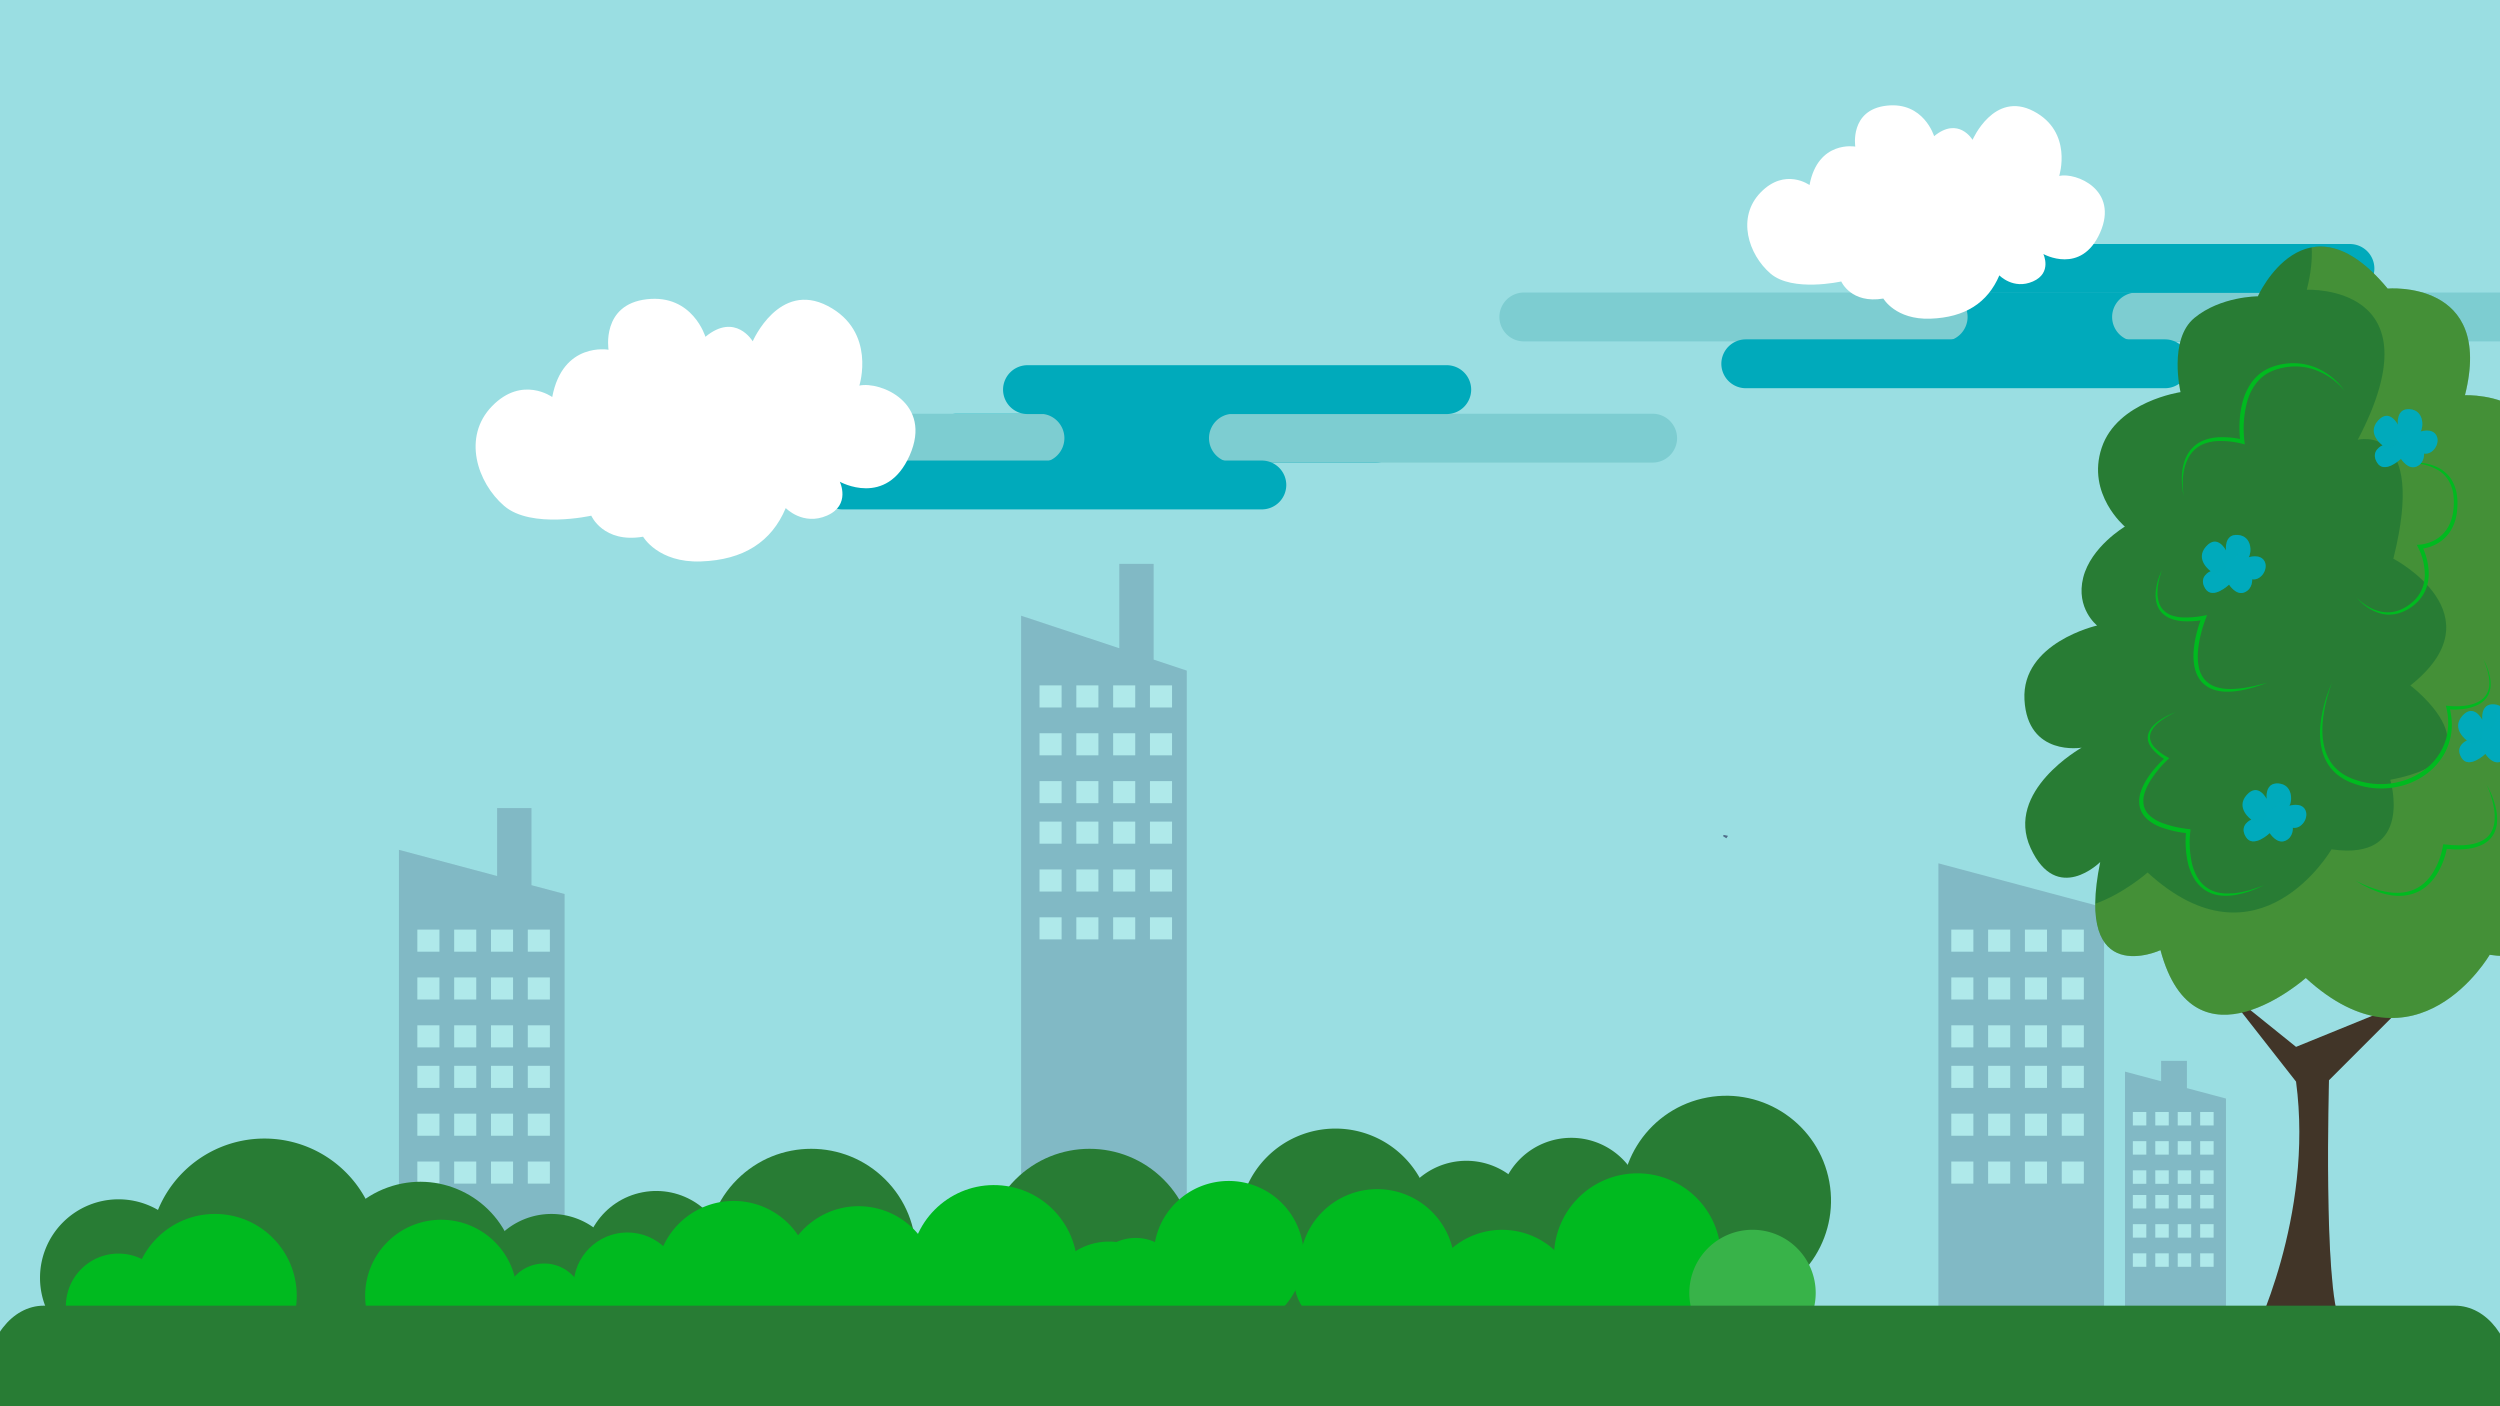 <svg xmlns="http://www.w3.org/2000/svg" viewBox="0 0 1920 1080">
  <defs>
    <style>
      .c5a10310-a61f-4dbc-aa3f-4a4ad401514a {
        isolation: isolate;
      }

      .\35 58c05f9-11e3-400e-ba5f-11db24a7b49f {
        fill: #9adee2;
      }

      .c00eb71b-bf95-4cd6-82c7-2b64594f4d4a, .fd1ff0b1-56a1-487a-b6c1-c5acc7be7b2f {
        fill: #0ab;
      }

      .\34 b6da9e8-1c5e-442c-9096-b0a45674c312 {
        fill: #7dcdd1;
      }

      .\36 4347033-4b63-45e6-90ce-6a56b3618590, .e07cfb1e-9eef-497c-aeba-10e71c71089c {
        fill: #4f6d89;
      }

      .\36 4347033-4b63-45e6-90ce-6a56b3618590 {
        opacity: 0.33;
      }

      .ddd79a17-4bff-4557-a6ca-ded2951bdd13 {
        fill: #afe9ea;
      }

      .ffbc36f5-f573-49bf-afa8-9339daedc1bc {
        fill: #413528;
      }

      .\32 413e3ab-b6c2-4108-a423-22d00b47a989 {
        opacity: 0.2;
      }

      .\32 413e3ab-b6c2-4108-a423-22d00b47a989, .ee08ff33-4505-422a-8443-b3f844d49d83, .fd1ff0b1-56a1-487a-b6c1-c5acc7be7b2f {
        mix-blend-mode: multiply;
      }

      .\36 e50dcba-7b45-4866-bba4-0764bb038dba {
        fill: #287c34;
      }

      .ee08ff33-4505-422a-8443-b3f844d49d83 {
        fill: #81bc3e;
        opacity: 0.31;
      }

      .c34d66f3-fc64-40b6-8773-1f20ee001935 {
        fill: #00ba1f;
      }

      .fd1ff0b1-56a1-487a-b6c1-c5acc7be7b2f {
        opacity: 0.32;
      }

      .\34 8f3b614-5bfa-4274-b0d8-6adbbaf8dea0 {
        fill: #38b349;
      }

      .\35 29e251c-8715-4a2f-81c8-9b79c2887a26 {
        fill: #fff;
      }
    </style>
  </defs>
  <title>background</title>
  <g class="c5a10310-a61f-4dbc-aa3f-4a4ad401514a">
    <g id="8aae57c0-b800-499a-8571-d00e872187fd" data-name="BACKGROUND">
      <rect class="558c05f9-11e3-400e-ba5f-11db24a7b49f" width="1920" height="1091.43"/>
      <path class="c00eb71b-bf95-4cd6-82c7-2b64594f4d4a" d="M1750.3,262.19h-322a18.81,18.81,0,0,1-18.76-18.76h0a18.82,18.82,0,0,1,18.76-18.76h322a18.82,18.82,0,0,1,18.76,18.76h0A18.81,18.81,0,0,1,1750.3,262.19Z"/>
      <path class="4b6da9e8-1c5e-442c-9096-b0a45674c312" d="M1492.35,262.19H1170.29a18.81,18.81,0,0,1-18.76-18.76h0a18.82,18.82,0,0,1,18.76-18.76h322.06a18.83,18.83,0,0,1,18.76,18.76h0A18.82,18.82,0,0,1,1492.35,262.19Z"/>
      <path class="4b6da9e8-1c5e-442c-9096-b0a45674c312" d="M1962.92,262.19H1640.87a18.81,18.81,0,0,1-18.76-18.76h0a18.82,18.82,0,0,1,18.76-18.76h322.05a18.82,18.82,0,0,1,18.76,18.76h0A18.81,18.81,0,0,1,1962.92,262.19Z"/>
      <path class="c00eb71b-bf95-4cd6-82c7-2b64594f4d4a" d="M1662.75,298.15h-322a18.81,18.81,0,0,1-18.76-18.76h0a18.81,18.81,0,0,1,18.76-18.76h322a18.81,18.81,0,0,1,18.76,18.76h0A18.81,18.81,0,0,1,1662.75,298.15Z"/>
      <path class="c00eb71b-bf95-4cd6-82c7-2b64594f4d4a" d="M1804.76,224.93h-322A18.81,18.81,0,0,1,1464,206.17h0a18.82,18.82,0,0,1,18.76-18.76h322a18.82,18.82,0,0,1,18.76,18.76h0A18.81,18.81,0,0,1,1804.76,224.93Z"/>
      <path class="c00eb71b-bf95-4cd6-82c7-2b64594f4d4a" d="M1056.65,355.27H734.6a18.82,18.82,0,0,1-18.76-18.76h0a18.82,18.82,0,0,1,18.76-18.77h322.05a18.83,18.83,0,0,1,18.77,18.77h0A18.83,18.83,0,0,1,1056.65,355.27Z"/>
      <path class="4b6da9e8-1c5e-442c-9096-b0a45674c312" d="M798.7,355.27H476.64a18.83,18.83,0,0,1-18.76-18.76h0a18.83,18.83,0,0,1,18.76-18.77H798.7a18.82,18.82,0,0,1,18.76,18.77h0A18.82,18.82,0,0,1,798.7,355.27Z"/>
      <path class="4b6da9e8-1c5e-442c-9096-b0a45674c312" d="M1269.27,355.27h-322a18.82,18.82,0,0,1-18.76-18.76h0a18.82,18.82,0,0,1,18.76-18.77h322A18.82,18.82,0,0,1,1288,336.51h0A18.82,18.82,0,0,1,1269.27,355.27Z"/>
      <path class="c00eb71b-bf95-4cd6-82c7-2b64594f4d4a" d="M969.11,391.22H647.05a18.81,18.81,0,0,1-18.76-18.76h0a18.82,18.82,0,0,1,18.76-18.76H969.11a18.83,18.83,0,0,1,18.76,18.76h0A18.82,18.82,0,0,1,969.11,391.22Z"/>
      <path class="c00eb71b-bf95-4cd6-82c7-2b64594f4d4a" d="M1111.11,318h-322a18.82,18.82,0,0,1-18.76-18.76h0a18.82,18.82,0,0,1,18.76-18.77h322a18.82,18.82,0,0,1,18.76,18.77h0A18.82,18.82,0,0,1,1111.11,318Z"/>
      <g>
        <polygon class="64347033-4b63-45e6-90ce-6a56b3618590" points="408.17 679.81 408.17 620.62 381.78 620.62 381.78 672.77 306.39 652.67 306.39 1014.57 433.62 1014.57 433.62 686.6 408.17 679.81"/>
        <g>
          <g>
            <rect class="ddd79a17-4bff-4557-a6ca-ded2951bdd13" x="320.52" y="713.93" width="16.96" height="16.96"/>
            <rect class="ddd79a17-4bff-4557-a6ca-ded2951bdd13" x="348.8" y="713.93" width="16.96" height="16.96"/>
            <rect class="ddd79a17-4bff-4557-a6ca-ded2951bdd13" x="377.07" y="713.93" width="16.96" height="16.96"/>
            <rect class="ddd79a17-4bff-4557-a6ca-ded2951bdd13" x="405.35" y="713.93" width="16.96" height="16.96"/>
          </g>
          <g>
            <rect class="ddd79a17-4bff-4557-a6ca-ded2951bdd13" x="320.52" y="750.68" width="16.96" height="16.96"/>
            <rect class="ddd79a17-4bff-4557-a6ca-ded2951bdd13" x="348.8" y="750.68" width="16.96" height="16.96"/>
            <rect class="ddd79a17-4bff-4557-a6ca-ded2951bdd13" x="377.07" y="750.68" width="16.96" height="16.96"/>
            <rect class="ddd79a17-4bff-4557-a6ca-ded2951bdd13" x="405.35" y="750.68" width="16.96" height="16.96"/>
          </g>
          <g>
            <rect class="ddd79a17-4bff-4557-a6ca-ded2951bdd13" x="320.52" y="787.44" width="16.96" height="16.96"/>
            <rect class="ddd79a17-4bff-4557-a6ca-ded2951bdd13" x="348.8" y="787.44" width="16.96" height="16.96"/>
            <rect class="ddd79a17-4bff-4557-a6ca-ded2951bdd13" x="377.07" y="787.44" width="16.96" height="16.96"/>
            <rect class="ddd79a17-4bff-4557-a6ca-ded2951bdd13" x="405.35" y="787.44" width="16.96" height="16.96"/>
          </g>
        </g>
        <g>
          <g>
            <rect class="ddd79a17-4bff-4557-a6ca-ded2951bdd13" x="320.52" y="818.54" width="16.96" height="16.96"/>
            <rect class="ddd79a17-4bff-4557-a6ca-ded2951bdd13" x="348.8" y="818.54" width="16.96" height="16.96"/>
            <rect class="ddd79a17-4bff-4557-a6ca-ded2951bdd13" x="377.07" y="818.54" width="16.96" height="16.96"/>
            <rect class="ddd79a17-4bff-4557-a6ca-ded2951bdd13" x="405.35" y="818.54" width="16.96" height="16.96"/>
          </g>
          <g>
            <rect class="ddd79a17-4bff-4557-a6ca-ded2951bdd13" x="320.52" y="855.29" width="16.96" height="16.96"/>
            <rect class="ddd79a17-4bff-4557-a6ca-ded2951bdd13" x="348.8" y="855.29" width="16.96" height="16.96"/>
            <rect class="ddd79a17-4bff-4557-a6ca-ded2951bdd13" x="377.07" y="855.29" width="16.96" height="16.96"/>
            <rect class="ddd79a17-4bff-4557-a6ca-ded2951bdd13" x="405.35" y="855.29" width="16.96" height="16.96"/>
          </g>
          <g>
            <rect class="ddd79a17-4bff-4557-a6ca-ded2951bdd13" x="320.52" y="892.05" width="16.96" height="16.96"/>
            <rect class="ddd79a17-4bff-4557-a6ca-ded2951bdd13" x="348.8" y="892.05" width="16.96" height="16.96"/>
            <rect class="ddd79a17-4bff-4557-a6ca-ded2951bdd13" x="377.07" y="892.05" width="16.96" height="16.96"/>
            <rect class="ddd79a17-4bff-4557-a6ca-ded2951bdd13" x="405.35" y="892.05" width="16.96" height="16.96"/>
          </g>
        </g>
      </g>
      <g>
        <polygon class="64347033-4b63-45e6-90ce-6a56b3618590" points="1615.93 1024.94 1488.7 1024.94 1488.7 663.03 1615.93 696.96 1615.93 1024.94"/>
        <g>
          <g>
            <rect class="ddd79a17-4bff-4557-a6ca-ded2951bdd13" x="1498.59" y="713.93" width="16.96" height="16.96"/>
            <rect class="ddd79a17-4bff-4557-a6ca-ded2951bdd13" x="1526.87" y="713.93" width="16.96" height="16.96"/>
            <rect class="ddd79a17-4bff-4557-a6ca-ded2951bdd13" x="1555.14" y="713.93" width="16.96" height="16.96"/>
            <rect class="ddd79a17-4bff-4557-a6ca-ded2951bdd13" x="1583.42" y="713.93" width="16.96" height="16.96"/>
          </g>
          <g>
            <rect class="ddd79a17-4bff-4557-a6ca-ded2951bdd13" x="1498.59" y="750.68" width="16.96" height="16.96"/>
            <rect class="ddd79a17-4bff-4557-a6ca-ded2951bdd13" x="1526.87" y="750.68" width="16.96" height="16.96"/>
            <rect class="ddd79a17-4bff-4557-a6ca-ded2951bdd13" x="1555.14" y="750.68" width="16.96" height="16.96"/>
            <rect class="ddd79a17-4bff-4557-a6ca-ded2951bdd13" x="1583.42" y="750.68" width="16.96" height="16.96"/>
          </g>
          <g>
            <rect class="ddd79a17-4bff-4557-a6ca-ded2951bdd13" x="1498.59" y="787.44" width="16.96" height="16.96"/>
            <rect class="ddd79a17-4bff-4557-a6ca-ded2951bdd13" x="1526.87" y="787.44" width="16.96" height="16.96"/>
            <rect class="ddd79a17-4bff-4557-a6ca-ded2951bdd13" x="1555.14" y="787.44" width="16.96" height="16.96"/>
            <rect class="ddd79a17-4bff-4557-a6ca-ded2951bdd13" x="1583.42" y="787.44" width="16.96" height="16.96"/>
          </g>
        </g>
        <g>
          <g>
            <rect class="ddd79a17-4bff-4557-a6ca-ded2951bdd13" x="1498.59" y="818.54" width="16.96" height="16.96"/>
            <rect class="ddd79a17-4bff-4557-a6ca-ded2951bdd13" x="1526.87" y="818.54" width="16.96" height="16.96"/>
            <rect class="ddd79a17-4bff-4557-a6ca-ded2951bdd13" x="1555.14" y="818.54" width="16.96" height="16.96"/>
            <rect class="ddd79a17-4bff-4557-a6ca-ded2951bdd13" x="1583.42" y="818.54" width="16.96" height="16.96"/>
          </g>
          <g>
            <rect class="ddd79a17-4bff-4557-a6ca-ded2951bdd13" x="1498.59" y="855.29" width="16.96" height="16.96"/>
            <rect class="ddd79a17-4bff-4557-a6ca-ded2951bdd13" x="1526.87" y="855.29" width="16.96" height="16.96"/>
            <rect class="ddd79a17-4bff-4557-a6ca-ded2951bdd13" x="1555.14" y="855.29" width="16.96" height="16.96"/>
            <rect class="ddd79a17-4bff-4557-a6ca-ded2951bdd13" x="1583.42" y="855.29" width="16.96" height="16.96"/>
          </g>
          <g>
            <rect class="ddd79a17-4bff-4557-a6ca-ded2951bdd13" x="1498.59" y="892.05" width="16.96" height="16.96"/>
            <rect class="ddd79a17-4bff-4557-a6ca-ded2951bdd13" x="1526.87" y="892.05" width="16.96" height="16.96"/>
            <rect class="ddd79a17-4bff-4557-a6ca-ded2951bdd13" x="1555.14" y="892.05" width="16.96" height="16.96"/>
            <rect class="ddd79a17-4bff-4557-a6ca-ded2951bdd13" x="1583.42" y="892.05" width="16.96" height="16.96"/>
          </g>
        </g>
      </g>
      <g>
        <polygon class="64347033-4b63-45e6-90ce-6a56b3618590" points="1679.55 835.68 1679.55 814.77 1659.75 814.77 1659.75 830.4 1632 823 1632 1043.54 1709.54 1043.54 1709.54 843.68 1679.55 835.68"/>
        <g>
          <g>
            <rect class="ddd79a17-4bff-4557-a6ca-ded2951bdd13" x="1638.03" y="854.01" width="10.34" height="10.34"/>
            <rect class="ddd79a17-4bff-4557-a6ca-ded2951bdd13" x="1655.26" y="854.01" width="10.34" height="10.34"/>
            <rect class="ddd79a17-4bff-4557-a6ca-ded2951bdd13" x="1672.49" y="854.01" width="10.34" height="10.34"/>
            <rect class="ddd79a17-4bff-4557-a6ca-ded2951bdd13" x="1689.72" y="854.01" width="10.34" height="10.34"/>
          </g>
          <g>
            <rect class="ddd79a17-4bff-4557-a6ca-ded2951bdd13" x="1638.03" y="876.41" width="10.34" height="10.34"/>
            <rect class="ddd79a17-4bff-4557-a6ca-ded2951bdd13" x="1655.26" y="876.41" width="10.34" height="10.34"/>
            <rect class="ddd79a17-4bff-4557-a6ca-ded2951bdd13" x="1672.49" y="876.41" width="10.34" height="10.34"/>
            <rect class="ddd79a17-4bff-4557-a6ca-ded2951bdd13" x="1689.72" y="876.41" width="10.34" height="10.34"/>
          </g>
          <g>
            <rect class="ddd79a17-4bff-4557-a6ca-ded2951bdd13" x="1638.03" y="898.81" width="10.34" height="10.34"/>
            <rect class="ddd79a17-4bff-4557-a6ca-ded2951bdd13" x="1655.26" y="898.81" width="10.34" height="10.34"/>
            <rect class="ddd79a17-4bff-4557-a6ca-ded2951bdd13" x="1672.49" y="898.81" width="10.34" height="10.34"/>
            <rect class="ddd79a17-4bff-4557-a6ca-ded2951bdd13" x="1689.72" y="898.81" width="10.34" height="10.34"/>
          </g>
        </g>
        <g>
          <g>
            <rect class="ddd79a17-4bff-4557-a6ca-ded2951bdd13" x="1638.03" y="917.76" width="10.34" height="10.34"/>
            <rect class="ddd79a17-4bff-4557-a6ca-ded2951bdd13" x="1655.26" y="917.76" width="10.34" height="10.34"/>
            <rect class="ddd79a17-4bff-4557-a6ca-ded2951bdd13" x="1672.49" y="917.76" width="10.34" height="10.34"/>
            <rect class="ddd79a17-4bff-4557-a6ca-ded2951bdd13" x="1689.72" y="917.76" width="10.34" height="10.34"/>
          </g>
          <g>
            <rect class="ddd79a17-4bff-4557-a6ca-ded2951bdd13" x="1638.03" y="940.16" width="10.34" height="10.34"/>
            <rect class="ddd79a17-4bff-4557-a6ca-ded2951bdd13" x="1655.26" y="940.16" width="10.34" height="10.34"/>
            <rect class="ddd79a17-4bff-4557-a6ca-ded2951bdd13" x="1672.49" y="940.16" width="10.34" height="10.34"/>
            <rect class="ddd79a17-4bff-4557-a6ca-ded2951bdd13" x="1689.72" y="940.16" width="10.34" height="10.34"/>
          </g>
          <g>
            <rect class="ddd79a17-4bff-4557-a6ca-ded2951bdd13" x="1638.03" y="962.56" width="10.34" height="10.34"/>
            <rect class="ddd79a17-4bff-4557-a6ca-ded2951bdd13" x="1655.26" y="962.56" width="10.34" height="10.34"/>
            <rect class="ddd79a17-4bff-4557-a6ca-ded2951bdd13" x="1672.49" y="962.56" width="10.34" height="10.34"/>
            <rect class="ddd79a17-4bff-4557-a6ca-ded2951bdd13" x="1689.72" y="962.56" width="10.34" height="10.34"/>
          </g>
        </g>
      </g>
      <polygon class="64347033-4b63-45e6-90ce-6a56b3618590" points="886 506.58 886 433.07 859.61 433.07 859.61 497.84 784.21 472.87 784.21 922.33 911.44 922.33 911.44 515.01 886 506.58"/>
      <g>
        <g>
          <path class="ffbc36f5-f573-49bf-afa8-9339daedc1bc" d="M1729.56,1028.67s47.68-93.71,33.8-198l-56.61-72.26L1763.36,804l85.84-34.95-60.55,60.54s-4.4,158.11,8.49,185.89S1729.56,1028.67,1729.56,1028.67Z"/>
          <g class="2413e3ab-b6c2-4108-a423-22d00b47a989">
            <path class="ffbc36f5-f573-49bf-afa8-9339daedc1bc" d="M1788.65,829.62l60.55-60.54-26,10.6-48.75,48.75s-4.4,158.11,8.48,185.9c7.28,15.68-15.2,17.84-36.15,16.76,22.86,2.54,59.4,3.83,50.4-15.58C1784.25,987.73,1788.65,829.62,1788.65,829.62Z"/>
          </g>
        </g>
        <path class="6e50dcba-7b45-4866-bba4-0764bb038dba" d="M1770.84,751.08s-85.47,76-111.59-21.37c0,0-66.47,30.86-46.29-67.66,0,0-33.24,33.23-53.42-10.69s39.17-77.16,39.17-77.16-41.54,7.12-43.92-36.8,55.79-57,55.79-57-16.62-13.06-10.68-36.8,32-39.17,32-39.17-29.68-24.93-17.81-60.54,60.55-42.74,60.55-42.74-9.5-40.36,10.68-57S1734,227.57,1734,227.57s36.8-81.91,99.72-5.93c0,0,81.9-7.13,59.35,81.91,0,0,102.09-4.75,39.17,115.14,0,0,53.42-13.06,27.31,91.41,0,0,81.91,42.73,13.06,97.34,0,0,73.59,55.79-15.44,72.41,0,0,19,62.92-45.11,53.42C1912.1,733.27,1856.31,829.42,1770.84,751.08Z"/>
        <path class="ee08ff33-4505-422a-8443-b3f844d49d83" d="M1972.65,607.44c68.85-54.61-13.06-97.34-13.06-97.34,26.11-104.47-27.31-91.41-27.31-91.41,62.92-119.89-39.17-115.14-39.17-115.14,22.55-89-59.35-81.91-59.35-81.91-23.19-28-42.83-34.55-58.39-31.66.51,9.11-.53,19.82-3.76,32.56,0,0,102.09-4.75,39.18,115.15,0,0,53.42-13.06,27.3,91.4,0,0,81.91,42.74,13.06,97.35,0,0,73.6,55.79-15.43,72.41,0,0,19,62.91-45.11,53.42,0,0-55.79,96.15-141.26,17.8,0,0-18.1,16.08-40.18,24-.32,59.06,50.08,35.68,50.08,35.68,26.12,97.34,111.59,21.37,111.59,21.37,85.47,78.34,141.26-17.81,141.26-17.81,64.11,9.5,45.11-53.42,45.11-53.42C2046.24,663.23,1972.65,607.44,1972.65,607.44Z"/>
        <g>
          <path class="c34d66f3-fc64-40b6-8773-1f20ee001935" d="M1909.73,602.69a61.44,61.44,0,0,1,4.28,8.92,62.21,62.21,0,0,1,2.91,9.51,36.61,36.61,0,0,1,.83,10,21.94,21.94,0,0,1-2.87,9.89,19.63,19.63,0,0,1-7.55,7.2,33.31,33.31,0,0,1-9.74,3.31,23.73,23.73,0,0,1-2.51.37c-.84.1-1.69.24-2.53.3-1.68.07-3.37.19-5,.17s-3.35,0-5-.17l-5-.42,1.81-1.41a56.7,56.7,0,0,1-3.06,11.33,54.93,54.93,0,0,1-5.29,10.46,37.9,37.9,0,0,1-7.88,8.8,30.73,30.73,0,0,1-10.46,5.58A36.37,36.37,0,0,1,1841,688l-2.92-.23c-1-.08-1.92-.3-2.87-.45a51.94,51.94,0,0,1-5.65-1.3c-.93-.22-1.82-.6-2.73-.9s-1.82-.62-2.71-1c-1.76-.77-3.54-1.48-5.26-2.31s-3.41-1.7-5.08-2.62l-4.9-2.92c6.8,3.36,13.78,6.44,21.12,8.06a52.13,52.13,0,0,0,5.51,1c.92.09,1.84.26,2.76.29l2.78.08a33.78,33.78,0,0,0,10.78-1.71,29,29,0,0,0,9.39-5.31,37.64,37.64,0,0,0,7.1-8.24,56.77,56.77,0,0,0,7.78-20.49l.28-1.55,1.54.14,4.83.45c1.61.13,3.21.13,4.82.2s3.21-.09,4.81-.1c.8,0,1.58-.16,2.38-.23s1.59-.12,2.36-.29a30.83,30.83,0,0,0,8.92-2.8,17.29,17.29,0,0,0,6.78-6,20.65,20.65,0,0,0,2.93-8.77,37.63,37.63,0,0,0-.27-9.59A71.51,71.51,0,0,0,1909.73,602.69Z"/>
          <path class="c34d66f3-fc64-40b6-8773-1f20ee001935" d="M1671.12,546.9a61,61,0,0,0-11.24,6.38,32.3,32.3,0,0,0-4.8,4.23,16,16,0,0,0-3.31,5.24,9.65,9.65,0,0,0-.2,5.89,13.3,13.3,0,0,0,3,5.21,39.42,39.42,0,0,0,10,7.62l1.39.81-1.19,1.14a83.87,83.87,0,0,0-13.36,16.25,40.88,40.88,0,0,0-4.35,9.35,19.36,19.36,0,0,0-.6,9.78,15.21,15.21,0,0,0,5.09,8.09,31.68,31.68,0,0,0,8.78,5.07,85,85,0,0,0,20.44,4.75l1.57.19-.16,1.62a75.65,75.65,0,0,0,.91,23.11,42.42,42.42,0,0,0,3.77,10.83,25.63,25.63,0,0,0,7.17,8.66,24.56,24.56,0,0,0,10.35,4.53c.94.19,1.91.26,2.86.39a20.06,20.06,0,0,0,2.9.16l1.45,0,.73,0,.73-.06L1716,686a28.66,28.66,0,0,0,2.91-.4c1-.16,1.94-.29,2.91-.48,1.9-.48,3.84-.87,5.73-1.42s3.78-1.15,5.65-1.79l5.58-2-5.43,2.43c-1.83.79-3.72,1.41-5.58,2.12s-3.81,1.15-5.72,1.73c-1,.24-2,.43-2.92.64a29.72,29.72,0,0,1-3,.57,41.42,41.42,0,0,1-12.08.17,26.37,26.37,0,0,1-11.39-4.53,28.17,28.17,0,0,1-8.12-9.26,42.69,42.69,0,0,1-4.29-11.46,70.82,70.82,0,0,1-1.6-12,74.85,74.85,0,0,1,.33-12.14l1.4,1.81a86.62,86.62,0,0,1-21.3-4.86,34.61,34.61,0,0,1-9.69-5.69,18.44,18.44,0,0,1-6.07-9.83,21.8,21.8,0,0,1,.78-11.41,43.28,43.28,0,0,1,4.82-10,72.37,72.37,0,0,1,6.58-8.74,87.6,87.6,0,0,1,7.65-7.77l.19,1.95a39.57,39.57,0,0,1-10.3-8.43,15,15,0,0,1-3.22-6,10.85,10.85,0,0,1,.54-6.87,17.14,17.14,0,0,1,3.86-5.5,33.11,33.11,0,0,1,5.15-4.1A54.66,54.66,0,0,1,1671.12,546.9Z"/>
          <path class="c34d66f3-fc64-40b6-8773-1f20ee001935" d="M1791,524.34a117.6,117.6,0,0,0-6.45,24.21c-1.18,8.23-1.47,16.68.39,24.68a37.09,37.09,0,0,0,4.54,11.25,31.1,31.1,0,0,0,8.19,8.76,39,39,0,0,0,10.78,5.49,61.15,61.15,0,0,0,11.9,2.9,58.24,58.24,0,0,0,24.25-1.72,53.2,53.2,0,0,0,21.14-11.74,45.11,45.11,0,0,0,12.74-20.35,47.72,47.72,0,0,0,.34-24.18l-.39-1.74,1.76.2a53.22,53.22,0,0,0,15-.42c4.87-.89,9.75-2.77,13-6.48a14.58,14.58,0,0,0,3.21-6.53,11.39,11.39,0,0,0,.3-1.84l.12-.93c0-.31,0-.63,0-.94,0-.63,0-1.26,0-1.89l-.17-1.88a14.69,14.69,0,0,0-.28-1.88l-.34-1.88c-.33-1.23-.64-2.47-1-3.69s-.79-2.44-1.24-3.64l-1.44-3.56a49.33,49.33,0,0,1,5.12,14.53l.27,1.94c.06.65,0,1.31.08,2,0,.33,0,.65,0,1l-.07,1a11.79,11.79,0,0,1-.24,2,15.8,15.8,0,0,1-3.19,7.28,18.53,18.53,0,0,1-6.27,5,31.05,31.05,0,0,1-7.49,2.58,53.18,53.18,0,0,1-15.68.86l1.36-1.55a56.46,56.46,0,0,1,1.76,12.76,45.36,45.36,0,0,1-1.65,12.84,46.21,46.21,0,0,1-5.17,11.89,48.64,48.64,0,0,1-8.23,10,55.32,55.32,0,0,1-22.44,12.54,61.18,61.18,0,0,1-25.6,1.69,64.18,64.18,0,0,1-12.47-3.22,42,42,0,0,1-11.46-6.06,33.88,33.88,0,0,1-8.66-9.7,38.7,38.7,0,0,1-4.53-12.1c-1.67-8.45-1.11-17.08.51-25.35A107.37,107.37,0,0,1,1791,524.34Z"/>
          <path class="c34d66f3-fc64-40b6-8773-1f20ee001935" d="M1660.44,437.69a60.5,60.5,0,0,0-2.37,8,45.45,45.45,0,0,0-1.11,8.18,27.26,27.26,0,0,0,.84,8,15.49,15.49,0,0,0,3.77,6.78,16.65,16.65,0,0,0,6.56,4.06,31.52,31.52,0,0,0,7.83,1.47,69.67,69.67,0,0,0,16.25-1.3l2.81-.5-1,2.69a95.45,95.45,0,0,0-3.76,12,85.3,85.3,0,0,0-2.15,12.33,44.27,44.27,0,0,0,.44,12.29,21.1,21.1,0,0,0,5,10.66,20.29,20.29,0,0,0,10.31,5.78c1,.27,2,.42,3,.6s2.05.27,3.09.32a50.42,50.42,0,0,0,6.27,0,90.85,90.85,0,0,0,12.55-1.67c4.17-.84,8.29-1.91,12.4-3.06a116.41,116.41,0,0,1-12.16,4.07,78,78,0,0,1-12.65,2.52,52.18,52.18,0,0,1-6.51.3,32.36,32.36,0,0,1-6.55-.72,22.43,22.43,0,0,1-11.86-6.19,21.49,21.49,0,0,1-3.89-5.62,28.34,28.34,0,0,1-2.14-6.4,46.45,46.45,0,0,1-.6-13.19,78.1,78.1,0,0,1,2.21-12.85,99.33,99.33,0,0,1,4-12.39l1.75,2.19a71.18,71.18,0,0,1-17,1l-2.16-.28a16,16,0,0,1-2.14-.38l-2.12-.51-2.08-.73a18.82,18.82,0,0,1-7.33-4.94,17.52,17.52,0,0,1-3.89-7.87,26.61,26.61,0,0,1-.37-8.57,46.12,46.12,0,0,1,1.72-8.28A49,49,0,0,1,1660.44,437.69Z"/>
          <path class="c34d66f3-fc64-40b6-8773-1f20ee001935" d="M1810,459.05a36.83,36.83,0,0,0,4.52,4,41.75,41.75,0,0,0,5,3.28,30.93,30.93,0,0,0,11.14,3.74,24.88,24.88,0,0,0,11.46-1.24,32.74,32.74,0,0,0,10-5.84,27.12,27.12,0,0,0,9.2-14.23,32.55,32.55,0,0,0,.89-5.66,45.78,45.78,0,0,0-5-22.4l-1.13-2.25,2.51-.18a23.07,23.07,0,0,0,3-.44c1-.22,2-.5,3.06-.81a30.11,30.11,0,0,0,5.79-2.52,25.4,25.4,0,0,0,9-8.59,31.72,31.72,0,0,0,4.41-11.85,50.79,50.79,0,0,0,.49-12.92,28.6,28.6,0,0,0-3.85-12.09,24.05,24.05,0,0,0-9.26-8.66,37.83,37.83,0,0,0-12.41-4.07,56,56,0,0,0-6.6-.63,49.34,49.34,0,0,0-6.66.13,50.76,50.76,0,0,1,13.38-.41,38.59,38.59,0,0,1,13.07,3.48,26,26,0,0,1,10.39,8.94,31,31,0,0,1,4.6,13c.13,1.14.2,2.29.31,3.43s0,2.28,0,3.42a51,51,0,0,1-.57,6.86,34.13,34.13,0,0,1-4.65,13.07,28.67,28.67,0,0,1-10.07,9.72,33.77,33.77,0,0,1-6.42,2.85,30.33,30.33,0,0,1-7,1.38l1.38-2.43a45.68,45.68,0,0,1,2.45,5.78,53,53,0,0,1,1.72,6,41.85,41.85,0,0,1,1,12.44,35.59,35.59,0,0,1-1.09,6.21,32.83,32.83,0,0,1-2.36,5.88,30.53,30.53,0,0,1-8.12,9.51,33.31,33.31,0,0,1-10.92,5.88,25.18,25.18,0,0,1-6.14,1.13,24.28,24.28,0,0,1-6.2-.34A32.08,32.08,0,0,1,1819.1,467,38.67,38.67,0,0,1,1810,459.05Z"/>
          <path class="c34d66f3-fc64-40b6-8773-1f20ee001935" d="M1677.06,380.71a54,54,0,0,1-1.35-9.66,51.14,51.14,0,0,1,.36-9.81,35.41,35.41,0,0,1,2.59-9.56,26.21,26.21,0,0,1,5.7-8.28,24.63,24.63,0,0,1,8.58-5.37,25,25,0,0,1,2.4-.8l1.22-.36,1.23-.25c.83-.16,1.65-.35,2.48-.47l2.5-.26a67.71,67.71,0,0,1,19.75,1.73l-1.91,1.77a86.19,86.19,0,0,1-.55-16.2,69,69,0,0,1,2.7-16,44.53,44.53,0,0,1,7.35-14.66,33,33,0,0,1,13.07-10A46.81,46.81,0,0,1,1759.1,279a45.05,45.05,0,0,1,16.07,2.08,48.07,48.07,0,0,1,14.23,7.47A49.66,49.66,0,0,1,1800.52,300a52.35,52.35,0,0,0-25.9-17,45.62,45.62,0,0,0-15.36-1.43,46.6,46.6,0,0,0-14.9,3.65,30,30,0,0,0-11.73,9.31,41.3,41.3,0,0,0-6.72,13.64,80.12,80.12,0,0,0-2.18,30.8l.26,2.28-2.17-.5a64.86,64.86,0,0,0-18.85-2l-2.34.18c-.78.08-1.54.24-2.32.36l-1.15.2-1.12.3c-.75.23-1.52.36-2.24.66a23.11,23.11,0,0,0-8,4.63,24.22,24.22,0,0,0-5.57,7.43,36.24,36.24,0,0,0-3,9,51.14,51.14,0,0,0-.9,9.58A61.59,61.59,0,0,0,1677.06,380.71Z"/>
        </g>
        <g>
          <path class="c00eb71b-bf95-4cd6-82c7-2b64594f4d4a" d="M1743.15,639.82s-12.71,12.12-18.32,2.95,4.14-13.29,4.14-13.29-12.42-8.87-3.55-18.92,15.37,3,15.37,3-1.78-12.71,9.16-11.83,10.64,13.6,8.27,17.15c0,0,8.87-3,12.12,2.95s-2.66,15.07-9.46,13.89c0,0,.59,7.39-5.91,10.05S1743.15,639.82,1743.15,639.82Z"/>
          <path class="fd1ff0b1-56a1-487a-b6c1-c5acc7be7b2f" d="M1770.34,621.79c-3.25-5.91-12.12-2.95-12.12-2.95,2.37-3.55,2.66-16.26-8.27-17.15-3.2-.25-5.31.65-6.69,2.06,2.67,0,5.82.66,7.49,3.69,3.25,5.91-2.66,15.08-9.45,13.89,0,0,.59,7.39-5.91,10-2.86,1.17-5.49.17-7.54-1.32-2.38,1.44-7.43,5.53-3,12.71,5.61,9.17,18.32-2.95,18.32-2.95s5.32,8.57,11.82,5.91,5.91-10.05,5.91-10.05C1767.68,636.86,1773.59,627.7,1770.34,621.79Z"/>
        </g>
        <g>
          <path class="c00eb71b-bf95-4cd6-82c7-2b64594f4d4a" d="M1843.94,352.38s-12.71,12.11-18.32,2.95,4.13-13.3,4.13-13.3-12.41-8.86-3.54-18.91,15.36,3,15.36,3-1.77-12.71,9.17-11.83,10.64,13.6,8.27,17.15c0,0,8.87-3,12.12,3s-2.66,15.07-9.46,13.89c0,0,.59,7.39-5.91,10.05S1843.94,352.38,1843.94,352.38Z"/>
          <path class="fd1ff0b1-56a1-487a-b6c1-c5acc7be7b2f" d="M1871.13,334.35c-3.25-5.91-12.12-3-12.12-3,2.37-3.55,2.66-16.26-8.27-17.15-3.2-.25-5.31.65-6.7,2.06,2.68,0,5.83.65,7.5,3.69,3.25,5.91-2.66,15.08-9.45,13.89,0,0,.59,7.39-5.92,10.05-2.85,1.17-5.48.17-7.53-1.32-2.38,1.44-7.43,5.53-3,12.71,5.61,9.16,18.32-2.95,18.32-2.95s5.32,8.57,11.82,5.91,5.91-10.05,5.91-10.05C1868.47,349.42,1874.38,340.26,1871.13,334.35Z"/>
        </g>
        <g>
          <path class="c00eb71b-bf95-4cd6-82c7-2b64594f4d4a" d="M1908.76,579s-12.71,12.11-18.32,3,4.13-13.3,4.13-13.3-12.41-8.86-3.54-18.91,15.36,3,15.36,3-1.77-12.7,9.17-11.82,10.64,13.6,8.27,17.14c0,0,8.87-2.95,12.12,3s-2.66,15.07-9.46,13.89c0,0,.59,7.39-5.91,10S1908.76,579,1908.76,579Z"/>
          <path class="fd1ff0b1-56a1-487a-b6c1-c5acc7be7b2f" d="M1936,561c-3.25-5.91-12.12-3-12.12-3,2.37-3.54,2.66-16.25-8.27-17.14-3.2-.26-5.31.65-6.7,2.06,2.68,0,5.83.65,7.5,3.69,3.25,5.91-2.66,15.07-9.45,13.89,0,0,.59,7.39-5.92,10.05-2.85,1.17-5.48.17-7.53-1.32-2.38,1.43-7.43,5.53-3,12.71,5.61,9.16,18.32-3,18.32-3s5.32,8.57,11.82,5.91,5.91-10,5.91-10C1933.29,576.05,1939.2,566.89,1936,561Z"/>
        </g>
        <g>
          <path class="c00eb71b-bf95-4cd6-82c7-2b64594f4d4a" d="M1711.92,449s-12.7,12.11-18.32,2.95,4.14-13.3,4.14-13.3-12.41-8.86-3.55-18.91,15.37,2.95,15.37,2.95-1.77-12.7,9.16-11.82,10.64,13.6,8.28,17.14c0,0,8.86-2.95,12.11,3s-2.66,15.07-9.45,13.89c0,0,.59,7.39-5.92,10.05S1711.92,449,1711.92,449Z"/>
          <path class="fd1ff0b1-56a1-487a-b6c1-c5acc7be7b2f" d="M1739.11,430.92c-3.25-5.91-12.11-3-12.11-3,2.36-3.54,2.66-16.25-8.28-17.14-3.2-.26-5.3.65-6.69,2.06,2.67,0,5.83.65,7.5,3.69,3.25,5.91-2.66,15.07-9.46,13.89,0,0,.59,7.39-5.91,10.05-2.86,1.17-5.48.17-7.53-1.32-2.39,1.43-7.43,5.53-3,12.71,5.62,9.16,18.32-2.95,18.32-2.95s5.32,8.57,11.82,5.91,5.92-10.05,5.92-10.05C1736.45,446,1742.36,436.83,1739.11,430.92Z"/>
        </g>
      </g>
      <circle class="48f3b614-5bfa-4274-b0d8-6adbbaf8dea0" cx="256.76" cy="1011.29" r="40.95" transform="translate(-158.67 54.19) rotate(-9.22)"/>
      <path class="48f3b614-5bfa-4274-b0d8-6adbbaf8dea0" d="M942.73,991.89a30.62,30.62,0,1,1-30.62-30.62A30.62,30.62,0,0,1,942.73,991.89Z"/>
      <g>
        <g>
          <path class="6e50dcba-7b45-4866-bba4-0764bb038dba" d="M151.31,981.35A60.29,60.29,0,1,0,91,1041.65,60.29,60.29,0,0,0,151.31,981.35Z"/>
          <path class="6e50dcba-7b45-4866-bba4-0764bb038dba" d="M291.43,962.76a88.35,88.35,0,1,0-88.34,88.35A88.34,88.34,0,0,0,291.43,962.76Z"/>
          <circle class="6e50dcba-7b45-4866-bba4-0764bb038dba" cx="322.87" cy="981.84" r="74.26" transform="translate(-314.96 168.56) rotate(-19.9)"/>
          <path class="6e50dcba-7b45-4866-bba4-0764bb038dba" d="M479.13,988a55.68,55.68,0,1,0-55.68,55.68A55.68,55.68,0,0,0,479.13,988Z"/>
          <circle class="6e50dcba-7b45-4866-bba4-0764bb038dba" cx="504" cy="970.34" r="55.68" transform="translate(-174.41 112.82) rotate(-10.9)"/>
          <circle class="6e50dcba-7b45-4866-bba4-0764bb038dba" cx="623.02" cy="962.76" r="80.48" transform="translate(-498.3 722.53) rotate(-45)"/>
          <path class="6e50dcba-7b45-4866-bba4-0764bb038dba" d="M1099.87,941a74.26,74.26,0,1,0-74.26,74.27A74.26,74.26,0,0,0,1099.87,941Z"/>
          <path class="6e50dcba-7b45-4866-bba4-0764bb038dba" d="M1181.87,947.17a55.68,55.68,0,1,0-55.68,55.68A55.68,55.68,0,0,0,1181.87,947.17Z"/>
          <path class="6e50dcba-7b45-4866-bba4-0764bb038dba" d="M1262.41,929.54a55.68,55.68,0,1,0-55.67,55.67A55.67,55.67,0,0,0,1262.41,929.54Z"/>
          <circle class="6e50dcba-7b45-4866-bba4-0764bb038dba" cx="1325.76" cy="921.96" r="80.48" transform="translate(-176.36 329.26) rotate(-13.28)"/>
          <circle class="6e50dcba-7b45-4866-bba4-0764bb038dba" cx="836.75" cy="962.76" r="80.48" transform="translate(-435.7 873.66) rotate(-45)"/>
        </g>
        <g>
          <g>
            <path class="c34d66f3-fc64-40b6-8773-1f20ee001935" d="M908.27,986.82a36.08,36.08,0,1,0-36.08,36.08A36.08,36.08,0,0,0,908.27,986.82Z"/>
            <path class="c34d66f3-fc64-40b6-8773-1f20ee001935" d="M1001.24,964.6a57.62,57.62,0,1,0-57.61,57.62A57.61,57.61,0,0,0,1001.24,964.6Z"/>
            <circle class="c34d66f3-fc64-40b6-8773-1f20ee001935" cx="1035.18" cy="981.35" r="41.55"/>
          </g>
          <path class="c34d66f3-fc64-40b6-8773-1f20ee001935" d="M131.46,1003.2A40.44,40.44,0,1,0,91,1043.64,40.45,40.45,0,0,0,131.46,1003.2Z"/>
          <circle class="c34d66f3-fc64-40b6-8773-1f20ee001935" cx="165.08" cy="995.12" r="62.82"/>
          <path class="c34d66f3-fc64-40b6-8773-1f20ee001935" d="M397.14,995.12a58.35,58.35,0,1,0-58.35,58.35A58.36,58.36,0,0,0,397.14,995.12Z"/>
          <path class="c34d66f3-fc64-40b6-8773-1f20ee001935" d="M448.54,1001a30.62,30.62,0,1,1-30.61-30.62A30.6,30.6,0,0,1,448.54,1001Z"/>
          <circle class="c34d66f3-fc64-40b6-8773-1f20ee001935" cx="481.85" cy="987.98" r="41.39" transform="translate(-547.04 1374.85) rotate(-84.61)"/>
          <path class="c34d66f3-fc64-40b6-8773-1f20ee001935" d="M623,981.84a59.51,59.51,0,1,1-59.51-59.51A59.51,59.51,0,0,1,623,981.84Z"/>
          <circle class="c34d66f3-fc64-40b6-8773-1f20ee001935" cx="659.39" cy="985.82" r="59.5" transform="translate(-419.32 1478.78) rotate(-80.78)"/>
          <circle class="c34d66f3-fc64-40b6-8773-1f20ee001935" cx="763.37" cy="974.31" r="64.12" transform="translate(-278.36 1642.74) rotate(-84.61)"/>
          <circle class="c34d66f3-fc64-40b6-8773-1f20ee001935" cx="851.75" cy="1002.05" r="48.52"/>
          <path class="c34d66f3-fc64-40b6-8773-1f20ee001935" d="M1117.2,972.77a59.51,59.51,0,1,1-59.51-59.51A59.51,59.51,0,0,1,1117.2,972.77Z"/>
          <circle class="c34d66f3-fc64-40b6-8773-1f20ee001935" cx="1153.58" cy="1003.95" r="59.5" transform="translate(-22.2 1981.82) rotate(-80.78)"/>
          <path class="c34d66f3-fc64-40b6-8773-1f20ee001935" d="M1321.67,965.24a64.12,64.12,0,1,1-64.12-64.12A64.12,64.12,0,0,1,1321.67,965.24Z"/>
        </g>
      </g>
      <path class="48f3b614-5bfa-4274-b0d8-6adbbaf8dea0" d="M1394.46,993a48.53,48.53,0,1,1-48.52-48.53A48.52,48.52,0,0,1,1394.46,993Z"/>
      <path class="6e50dcba-7b45-4866-bba4-0764bb038dba" d="M1885.43,1117.72H33.59c-24.48,0-44.33-25.73-44.33-57.48h0c0-31.75,19.85-57.48,44.33-57.48H1885.43c24.48,0,44.33,25.73,44.33,57.48h0C1929.76,1092,1909.91,1117.72,1885.43,1117.72Z"/>
      <path class="e07cfb1e-9eef-497c-aeba-10e71c71089c" d="M1323.24,642.14l2.6,1.65,1.26-1.87c-1.12-.2-2.21-.44-3.29-.72Z"/>
      <g>
        <g>
          <rect class="ddd79a17-4bff-4557-a6ca-ded2951bdd13" x="798.35" y="526.38" width="16.96" height="16.96"/>
          <rect class="ddd79a17-4bff-4557-a6ca-ded2951bdd13" x="826.62" y="526.38" width="16.96" height="16.96"/>
          <rect class="ddd79a17-4bff-4557-a6ca-ded2951bdd13" x="854.9" y="526.38" width="16.96" height="16.96"/>
          <rect class="ddd79a17-4bff-4557-a6ca-ded2951bdd13" x="883.17" y="526.38" width="16.96" height="16.96"/>
        </g>
        <g>
          <rect class="ddd79a17-4bff-4557-a6ca-ded2951bdd13" x="798.35" y="563.13" width="16.96" height="16.96"/>
          <rect class="ddd79a17-4bff-4557-a6ca-ded2951bdd13" x="826.62" y="563.13" width="16.96" height="16.96"/>
          <rect class="ddd79a17-4bff-4557-a6ca-ded2951bdd13" x="854.9" y="563.13" width="16.96" height="16.96"/>
          <rect class="ddd79a17-4bff-4557-a6ca-ded2951bdd13" x="883.17" y="563.13" width="16.96" height="16.96"/>
        </g>
        <g>
          <rect class="ddd79a17-4bff-4557-a6ca-ded2951bdd13" x="798.35" y="599.89" width="16.96" height="16.96"/>
          <rect class="ddd79a17-4bff-4557-a6ca-ded2951bdd13" x="826.62" y="599.89" width="16.96" height="16.96"/>
          <rect class="ddd79a17-4bff-4557-a6ca-ded2951bdd13" x="854.9" y="599.89" width="16.96" height="16.96"/>
          <rect class="ddd79a17-4bff-4557-a6ca-ded2951bdd13" x="883.17" y="599.89" width="16.96" height="16.96"/>
        </g>
      </g>
      <g>
        <g>
          <rect class="ddd79a17-4bff-4557-a6ca-ded2951bdd13" x="798.35" y="630.99" width="16.96" height="16.96"/>
          <rect class="ddd79a17-4bff-4557-a6ca-ded2951bdd13" x="826.62" y="630.99" width="16.96" height="16.96"/>
          <rect class="ddd79a17-4bff-4557-a6ca-ded2951bdd13" x="854.9" y="630.99" width="16.96" height="16.96"/>
          <rect class="ddd79a17-4bff-4557-a6ca-ded2951bdd13" x="883.17" y="630.99" width="16.96" height="16.96"/>
        </g>
        <g>
          <rect class="ddd79a17-4bff-4557-a6ca-ded2951bdd13" x="798.35" y="667.75" width="16.96" height="16.96"/>
          <rect class="ddd79a17-4bff-4557-a6ca-ded2951bdd13" x="826.62" y="667.75" width="16.96" height="16.96"/>
          <rect class="ddd79a17-4bff-4557-a6ca-ded2951bdd13" x="854.9" y="667.75" width="16.96" height="16.96"/>
          <rect class="ddd79a17-4bff-4557-a6ca-ded2951bdd13" x="883.17" y="667.75" width="16.96" height="16.96"/>
        </g>
        <g>
          <rect class="ddd79a17-4bff-4557-a6ca-ded2951bdd13" x="798.35" y="704.5" width="16.96" height="16.96"/>
          <rect class="ddd79a17-4bff-4557-a6ca-ded2951bdd13" x="826.62" y="704.5" width="16.96" height="16.96"/>
          <rect class="ddd79a17-4bff-4557-a6ca-ded2951bdd13" x="854.9" y="704.5" width="16.96" height="16.96"/>
          <rect class="ddd79a17-4bff-4557-a6ca-ded2951bdd13" x="883.17" y="704.5" width="16.96" height="16.96"/>
        </g>
      </g>
      <path class="529e251c-8715-4a2f-81c8-9b79c2887a26" d="M1424.86,112.59s-28.59-5.16-35.15,29.52c0,0-18.74-13.59-37.49,5.63s-9.37,47.8,7.5,62.33,54.36,6.09,54.36,6.09,7.5,17.34,32.34,13.13c0,0,9.38,16.4,36.09,15.46s44-12.18,53-33.27c0,0,10.78,11.24,25.78,4.68s8-21.09,8-21.09,29.06,16.41,43.59-16.4-18.28-46.4-31.4-43.59c0,0,10.78-33.74-19.68-49.68s-46.87,22-46.87,22-10.78-18.28-29.53-2.81c0,0-8-26.71-36.55-23.43S1424.86,112.59,1424.86,112.59Z"/>
      <path class="529e251c-8715-4a2f-81c8-9b79c2887a26" d="M467.36,268.59s-35.18-6.34-43.25,36.33c0,0-23.07-16.72-46.14,6.92s-11.53,58.83,9.23,76.7,66.9,7.5,66.9,7.5,9.22,21.34,39.79,16.15c0,0,11.53,20.18,44.41,19s54.2-15,65.16-41c0,0,13.27,13.85,31.72,5.77s9.8-26,9.8-26,35.76,20.18,53.64-20.18-22.49-57.1-38.64-53.64c0,0,13.26-41.52-24.22-61.13s-57.67,27.11-57.67,27.11-13.27-22.49-36.33-3.46c0,0-9.81-32.87-45-28.84S467.36,268.59,467.36,268.59Z"/>
    </g>
  </g>
</svg>

